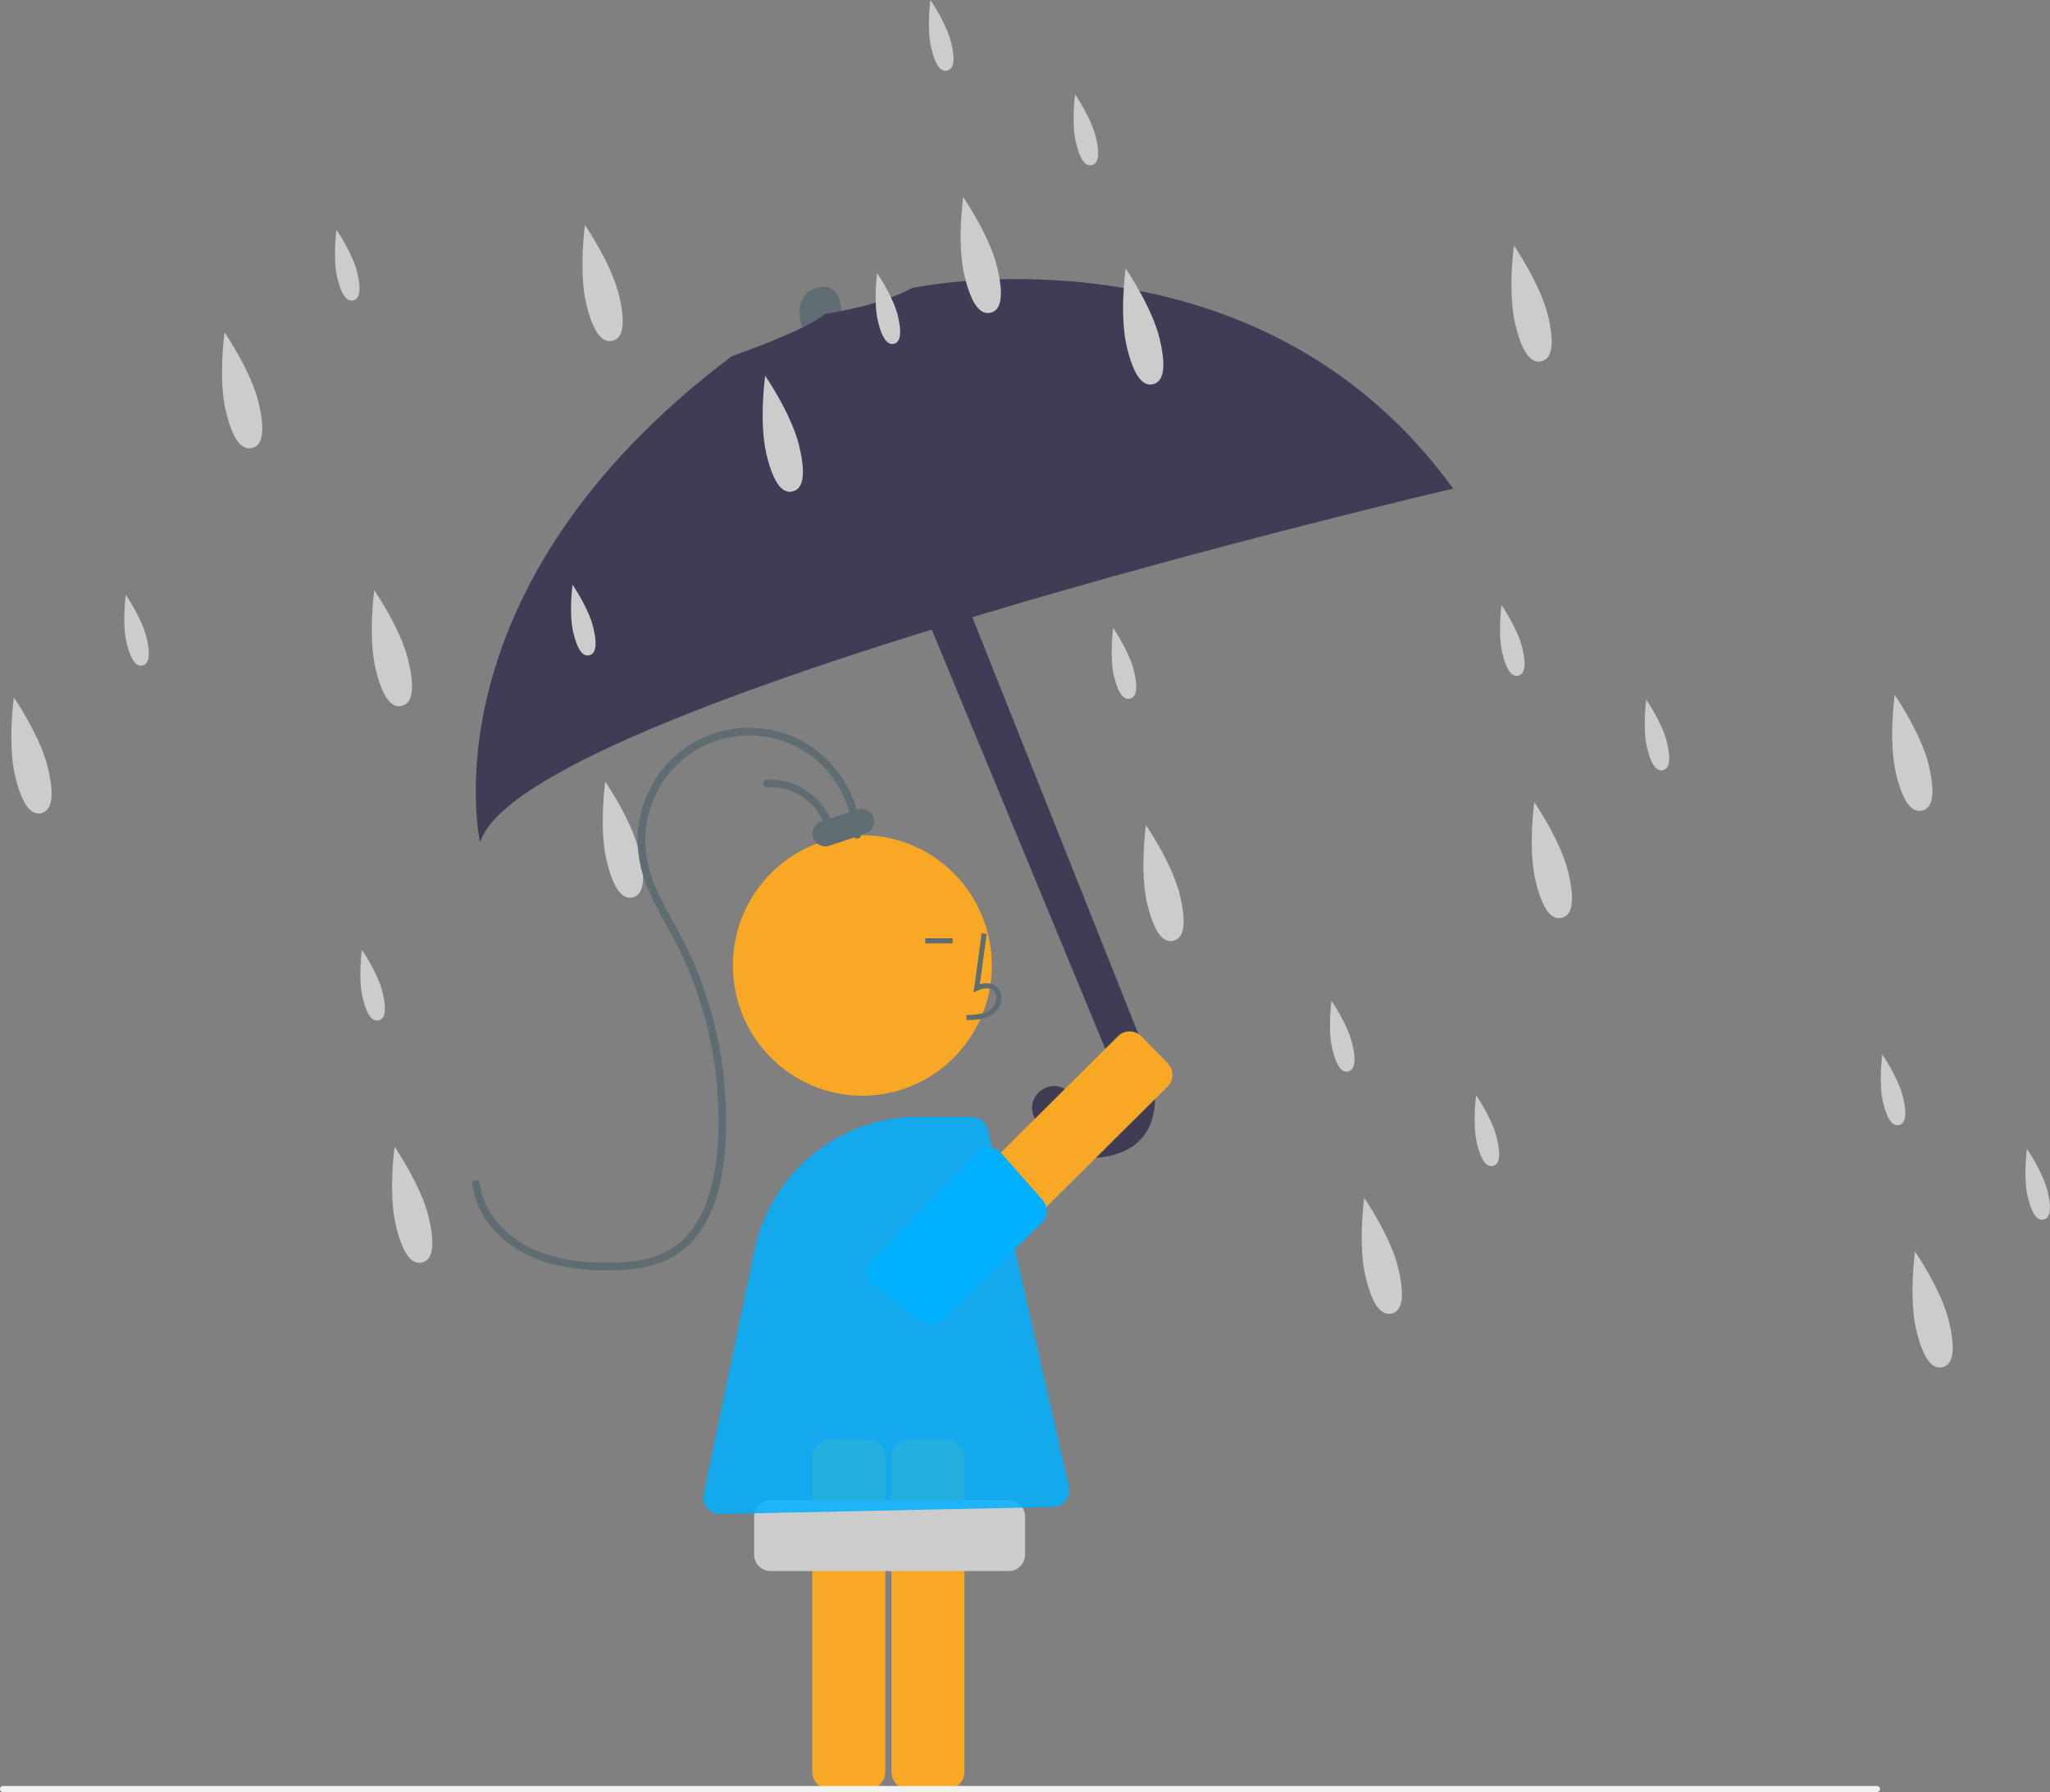 <svg width="262" height="229" viewBox="0 0 262 229" fill="none" xmlns="http://www.w3.org/2000/svg">
<rect x="0" y="0" width="262" height="229" fill="#808080" stroke="none"/>
<g clip-path="url(#clip0_120_38)">
<path d="M106.087 228.674H110.875C111.477 228.674 112.054 228.433 112.48 228.005C112.905 227.576 113.145 226.996 113.146 226.391V186.257C113.145 185.651 112.905 185.071 112.48 184.643C112.054 184.215 111.477 183.974 110.875 183.973H106.087C105.485 183.974 104.907 184.215 104.482 184.643C104.056 185.071 103.816 185.651 103.816 186.257V226.391C103.816 226.996 104.056 227.576 104.482 228.005C104.907 228.433 105.485 228.674 106.087 228.674Z" fill="#F9A826"/>
<path d="M116.205 228.674H120.993C121.596 228.674 122.173 228.433 122.598 228.005C123.024 227.576 123.264 226.996 123.264 226.391V186.257C123.264 185.651 123.024 185.071 122.598 184.643C122.173 184.215 121.596 183.974 120.993 183.973H116.205C115.603 183.974 115.026 184.215 114.601 184.643C114.175 185.071 113.935 185.651 113.935 186.257V226.391C113.935 226.996 114.175 227.576 114.601 228.005C115.026 228.433 115.603 228.674 116.205 228.674Z" fill="#F9A826"/>
<path d="M242.308 98.803C243.277 102.885 244.502 103.857 245.661 103.578C246.821 103.3 247.477 101.877 246.508 97.794C245.538 93.712 242.151 88.796 242.151 88.796C242.151 88.796 241.339 94.721 242.308 98.803Z" fill="#CCCCCC"/>
<path d="M244.903 169.926C245.872 174.008 247.097 174.98 248.257 174.701C249.416 174.423 250.072 172.999 249.103 168.917C248.134 164.835 244.746 159.918 244.746 159.918C244.746 159.918 243.934 165.844 244.903 169.926Z" fill="#CCCCCC"/>
<path d="M102.873 42.812C102.873 42.812 100.651 38.084 104.241 36.855C107.831 35.627 107.573 40.577 107.573 40.577L103.206 43.184" fill="#5F6C72"/>
<path d="M121.458 71.806L146.712 135.194C146.712 135.194 150.749 145.691 141.829 147.702C136.466 148.912 133.631 145.64 132.223 142.839C130.719 139.846 134.802 137.215 136.842 139.866C136.875 139.909 136.909 139.953 136.942 139.998C136.992 140.065 142.342 144.24 142.339 138.526C142.326 137.208 142.054 135.907 141.54 134.695L116.721 74.748L121.458 71.806Z" fill="#3F3D56"/>
<path d="M105.436 40.121C105.436 40.121 112.542 39.078 116.539 36.806C116.539 36.806 160.398 27.418 185.721 62.441C185.721 62.441 66.507 90.195 61.365 107.654C61.365 107.654 53.883 75.344 93.519 45.521C93.519 45.521 103.215 42.132 105.436 40.121Z" fill="#3F3D56"/>
<path d="M240.66 140.848C241.252 143.339 241.999 143.932 242.707 143.762C243.414 143.592 243.814 142.724 243.223 140.233C242.631 137.742 240.565 134.742 240.565 134.742C240.565 134.742 240.069 138.358 240.66 140.848Z" fill="#CCCCCC"/>
<path d="M259.151 152.92C259.743 155.411 260.49 156.004 261.197 155.834C261.905 155.664 262.305 154.795 261.714 152.304C261.122 149.814 259.055 146.813 259.055 146.813C259.055 146.813 258.56 150.429 259.151 152.92Z" fill="#CCCCCC"/>
<path d="M123.253 35.184C124.222 39.266 125.447 40.238 126.606 39.959C127.766 39.681 128.422 38.257 127.452 34.175C126.483 30.093 123.096 25.177 123.096 25.177C123.096 25.177 122.284 31.102 123.253 35.184Z" fill="#CCCCCC"/>
<path d="M119.01 6.106C119.601 8.597 120.348 9.19 121.056 9.02C121.764 8.85 122.164 7.982 121.572 5.491C120.981 3 118.914 0 118.914 0C118.914 0 118.418 3.616 119.01 6.106Z" fill="#CCCCCC"/>
<path d="M137.501 18.178C138.092 20.669 138.839 21.262 139.547 21.091C140.255 20.922 140.655 20.053 140.063 17.562C139.472 15.071 137.405 12.071 137.405 12.071C137.405 12.071 136.909 15.687 137.501 18.178Z" fill="#CCCCCC"/>
<path d="M174.508 163.075C175.478 167.157 176.702 168.128 177.862 167.85C179.021 167.571 179.677 166.148 178.708 162.066C177.739 157.984 174.352 153.067 174.352 153.067C174.352 153.067 173.539 158.993 174.508 163.075Z" fill="#CCCCCC"/>
<path d="M170.265 133.997C170.857 136.488 171.604 137.081 172.311 136.911C173.019 136.741 173.419 135.872 172.828 133.382C172.236 130.891 170.17 127.891 170.17 127.891C170.17 127.891 169.674 131.506 170.265 133.997Z" fill="#CCCCCC"/>
<path d="M188.756 146.069C189.348 148.56 190.095 149.152 190.802 148.982C191.51 148.812 191.91 147.944 191.319 145.453C190.727 142.962 188.66 139.962 188.66 139.962C188.66 139.962 188.165 143.578 188.756 146.069Z" fill="#CCCCCC"/>
<path d="M193.648 41.383C194.617 45.465 195.842 46.436 197.001 46.158C198.161 45.879 198.817 44.456 197.848 40.374C196.878 36.292 193.491 31.375 193.491 31.375C193.491 31.375 192.679 37.3 193.648 41.383Z" fill="#CCCCCC"/>
<path d="M196.243 112.506C197.212 116.588 198.437 117.559 199.597 117.281C200.756 117.002 201.412 115.579 200.443 111.497C199.473 107.415 196.086 102.498 196.086 102.498C196.086 102.498 195.274 108.424 196.243 112.506Z" fill="#CCCCCC"/>
<path d="M192 83.428C192.592 85.919 193.339 86.512 194.046 86.342C194.754 86.172 195.154 85.304 194.563 82.813C193.971 80.322 191.904 77.322 191.904 77.322C191.904 77.322 191.409 80.937 192 83.428Z" fill="#CCCCCC"/>
<path d="M210.491 95.499C211.082 97.99 211.83 98.583 212.537 98.413C213.245 98.243 213.645 97.375 213.054 94.884C212.462 92.393 210.395 89.393 210.395 89.393C210.395 89.393 209.899 93.009 210.491 95.499Z" fill="#CCCCCC"/>
<path d="M144.015 44.319C144.984 48.401 146.208 49.373 147.368 49.094C148.528 48.816 149.183 47.392 148.214 43.31C147.245 39.228 143.858 34.312 143.858 34.312C143.858 34.312 143.045 40.237 144.015 44.319Z" fill="#CCCCCC"/>
<path d="M146.61 115.442C147.579 119.524 148.803 120.496 149.963 120.217C151.123 119.939 151.779 118.515 150.809 114.433C149.84 110.351 146.453 105.435 146.453 105.435C146.453 105.435 145.64 111.36 146.61 115.442Z" fill="#CCCCCC"/>
<path d="M142.367 86.365C142.958 88.855 143.705 89.448 144.413 89.278C145.121 89.108 145.521 88.24 144.929 85.749C144.338 83.258 142.271 80.258 142.271 80.258C142.271 80.258 141.775 83.874 142.367 86.365Z" fill="#CCCCCC"/>
<path d="M97.95 58.022C98.919 62.104 100.143 63.075 101.303 62.797C102.463 62.518 103.119 61.095 102.149 57.013C101.18 52.931 97.793 48.014 97.793 48.014C97.793 48.014 96.98 53.939 97.95 58.022Z" fill="#CCCCCC"/>
<path d="M112.197 41.015C112.789 43.506 113.536 44.099 114.244 43.929C114.951 43.759 115.351 42.891 114.76 40.4C114.169 37.909 112.102 34.909 112.102 34.909C112.102 34.909 111.606 38.525 112.197 41.015Z" fill="#CCCCCC"/>
<path d="M74.917 38.773C75.886 42.855 77.111 43.827 78.271 43.548C79.43 43.269 80.086 41.846 79.117 37.764C78.147 33.682 74.76 28.765 74.76 28.765C74.76 28.765 73.948 34.691 74.917 38.773Z" fill="#CCCCCC"/>
<path d="M77.512 109.896C78.482 113.978 79.706 114.949 80.866 114.671C82.025 114.392 82.681 112.969 81.712 108.887C80.743 104.805 77.356 99.888 77.356 99.888C77.356 99.888 76.543 105.813 77.512 109.896Z" fill="#CCCCCC"/>
<path d="M73.269 80.818C73.861 83.309 74.608 83.902 75.316 83.732C76.023 83.562 76.423 82.694 75.832 80.203C75.24 77.712 73.174 74.712 73.174 74.712C73.174 74.712 72.678 78.327 73.269 80.818Z" fill="#CCCCCC"/>
<path d="M28.852 52.475C29.822 56.557 31.046 57.529 32.206 57.25C33.365 56.972 34.021 55.549 33.052 51.467C32.083 47.385 28.695 42.468 28.695 42.468C28.695 42.468 27.883 48.393 28.852 52.475Z" fill="#CCCCCC"/>
<path d="M43.1 35.469C43.691 37.96 44.439 38.553 45.146 38.383C45.854 38.213 46.254 37.344 45.663 34.854C45.071 32.363 43.004 29.363 43.004 29.363C43.004 29.363 42.509 32.978 43.1 35.469Z" fill="#CCCCCC"/>
<path d="M47.992 85.427C48.961 89.509 50.186 90.481 51.345 90.202C52.505 89.924 53.161 88.5 52.191 84.418C51.222 80.336 47.835 75.419 47.835 75.419C47.835 75.419 47.023 81.345 47.992 85.427Z" fill="#CCCCCC"/>
<path d="M50.587 156.55C51.556 160.632 52.781 161.603 53.941 161.325C55.1 161.046 55.756 159.623 54.787 155.541C53.817 151.459 50.43 146.542 50.43 146.542C50.43 146.542 49.618 152.468 50.587 156.55Z" fill="#CCCCCC"/>
<path d="M46.344 127.472C46.935 129.963 47.683 130.556 48.39 130.386C49.098 130.216 49.498 129.348 48.907 126.857C48.315 124.366 46.248 121.366 46.248 121.366C46.248 121.366 45.753 124.981 46.344 127.472Z" fill="#CCCCCC"/>
<path d="M1.927 99.129C2.896 103.211 4.121 104.183 5.28 103.904C6.44 103.626 7.096 102.203 6.127 98.121C5.157 94.038 1.77 89.122 1.77 89.122C1.77 89.122 0.958 95.047 1.927 99.129Z" fill="#CCCCCC"/>
<path d="M16.175 82.123C16.766 84.614 17.513 85.207 18.221 85.037C18.929 84.867 19.329 83.999 18.737 81.508C18.146 79.017 16.079 76.017 16.079 76.017C16.079 76.017 15.583 79.632 16.175 82.123Z" fill="#CCCCCC"/>
<path d="M110.212 140.012C101.075 140.012 93.668 132.562 93.668 123.373C93.668 114.183 101.075 106.734 110.212 106.734C119.35 106.734 126.757 114.183 126.757 123.373C126.757 132.562 119.35 140.012 110.212 140.012Z" fill="#F9A826"/>
<path d="M123.525 130.357C124.598 130.327 125.933 130.29 126.96 129.534C127.267 129.3 127.518 129.002 127.698 128.659C127.877 128.317 127.98 127.939 127.999 127.553C128.017 127.278 127.972 127.003 127.868 126.749C127.763 126.495 127.601 126.268 127.395 126.087C126.858 125.631 126.074 125.524 125.229 125.774L126.104 119.338L125.461 119.25L124.432 126.815L124.969 126.568C125.591 126.281 126.445 126.135 126.976 126.586C127.107 126.704 127.208 126.85 127.273 127.014C127.338 127.178 127.364 127.354 127.35 127.53C127.334 127.818 127.257 128.098 127.124 128.353C126.991 128.608 126.804 128.831 126.578 129.007C125.778 129.595 124.714 129.671 123.507 129.705L123.525 130.357Z" fill="#5F6C72"/>
<path d="M118.254 119.893H121.748V120.546H118.254V119.893Z" fill="#5F6C72"/>
<path d="M109.055 106.685C108.933 104.718 108.393 102.8 107.47 101.062C106.547 99.323 105.264 97.804 103.707 96.608C102.098 95.41 100.241 94.592 98.275 94.215C96.308 93.837 94.282 93.911 92.348 94.429C90.426 94.932 88.642 95.866 87.132 97.163C85.621 98.459 84.423 100.083 83.627 101.913C82.826 103.729 82.427 105.699 82.456 107.685C82.544 109.846 83.078 111.964 84.023 113.906C84.999 116.044 86.229 118.049 87.297 120.139C88.35 122.199 89.258 124.331 90.015 126.519C91.555 130.977 92.464 135.631 92.715 140.344C93.112 147.773 92.405 158.619 84.066 161.47C81.946 162.195 79.658 162.33 77.435 162.324C75.093 162.352 72.758 162.077 70.486 161.505C66.549 160.448 62.812 157.965 61.135 154.108C60.748 153.218 60.489 152.277 60.365 151.313C60.33 151.049 60.614 150.826 60.851 150.823C60.98 150.826 61.102 150.879 61.192 150.97C61.283 151.061 61.335 151.184 61.338 151.313C61.881 155.423 65.287 158.575 68.984 159.992C71.144 160.779 73.414 161.221 75.711 161.3C77.996 161.417 80.37 161.399 82.608 160.87C84.6 160.436 86.413 159.4 87.803 157.9C89.042 156.465 89.966 154.784 90.515 152.966C91.831 148.925 91.969 144.483 91.738 140.271C91.476 135.574 90.548 130.939 88.981 126.506C88.19 124.268 87.235 122.091 86.125 119.994C85.041 117.944 83.837 115.951 82.923 113.813C82.031 111.848 81.541 109.723 81.481 107.564C81.474 105.57 81.869 103.595 82.641 101.759C83.401 99.915 84.539 98.254 85.982 96.884C87.425 95.514 89.14 94.467 91.014 93.811C92.921 93.144 94.945 92.885 96.957 93.05C98.969 93.216 100.925 93.803 102.698 94.774C104.384 95.749 105.862 97.05 107.046 98.603C108.229 100.157 109.095 101.93 109.593 103.822C109.835 104.758 109.981 105.718 110.028 106.685C110.06 107.314 109.087 107.312 109.055 106.685Z" fill="#5F6C72"/>
<path d="M105.82 107.028C105.554 105.213 104.65 103.554 103.271 102.352C101.805 101.117 99.926 100.489 98.017 100.598C97.391 100.63 97.393 99.651 98.017 99.62C100.092 99.525 102.129 100.202 103.741 101.52C105.353 102.838 106.427 104.706 106.758 106.768C106.852 107.384 105.914 107.65 105.82 107.028Z" fill="#5F6C72"/>
<path d="M105.978 108.071L110.598 106.537C111.007 106.401 111.345 106.108 111.538 105.722C111.732 105.335 111.765 104.887 111.63 104.476C111.495 104.066 111.203 103.726 110.819 103.531C110.435 103.336 109.99 103.303 109.581 103.439L104.961 104.973C104.552 105.109 104.214 105.402 104.02 105.789C103.827 106.175 103.794 106.623 103.929 107.034C104.064 107.445 104.355 107.785 104.74 107.979C105.124 108.174 105.569 108.207 105.978 108.071Z" fill="#5F6C72"/>
<path d="M98.489 200.757H128.914C129.473 200.757 130.009 200.533 130.404 200.135C130.8 199.738 131.022 199.199 131.023 198.637V193.821C131.022 193.259 130.8 192.72 130.404 192.323C130.009 191.925 129.473 191.701 128.914 191.701H98.489C97.93 191.701 97.394 191.925 96.998 192.323C96.603 192.72 96.381 193.259 96.38 193.821V198.637C96.381 199.199 96.603 199.738 96.998 200.135C97.394 200.533 97.93 200.757 98.489 200.757Z" fill="#CCCCCC"/>
<path d="M92.007 193.469C92.022 193.469 92.037 193.469 92.052 193.468L134.598 192.567C134.911 192.561 135.219 192.484 135.499 192.343C135.778 192.202 136.024 192 136.216 191.752C136.409 191.504 136.544 191.215 136.612 190.908C136.68 190.601 136.679 190.282 136.609 189.975L126.251 144.365C126.146 143.896 125.885 143.477 125.511 143.177C125.137 142.877 124.673 142.715 124.195 142.717H117.261C112.377 142.734 107.646 144.432 103.855 147.529C100.065 150.627 97.443 154.936 96.427 159.74L89.944 190.914C89.88 191.222 89.885 191.542 89.959 191.848C90.033 192.154 90.174 192.44 90.371 192.685C90.569 192.93 90.818 193.127 91.101 193.263C91.384 193.398 91.693 193.469 92.007 193.469Z" fill="#00B0FF" fill-opacity="0.85"/>
<path d="M119.341 167.665C119.895 167.666 120.428 167.447 120.822 167.054L149.216 138.853C149.413 138.658 149.57 138.425 149.677 138.168C149.785 137.912 149.841 137.636 149.843 137.358C149.845 137.079 149.792 136.803 149.687 136.545C149.583 136.287 149.429 136.052 149.234 135.854L145.87 132.428C145.477 132.028 144.942 131.801 144.383 131.798C143.824 131.794 143.286 132.014 142.888 132.409L114.495 160.61C114.097 161.006 113.872 161.544 113.869 162.106C113.865 162.668 114.084 163.209 114.476 163.609L117.84 167.036C118.036 167.235 118.27 167.394 118.528 167.502C118.785 167.61 119.062 167.666 119.341 167.665Z" fill="#F9A826"/>
<path d="M120.654 168.519L133.139 156.267C133.528 155.885 133.756 155.367 133.776 154.82C133.795 154.273 133.605 153.74 133.244 153.331L127.989 147.374C127.781 147.138 127.524 146.952 127.237 146.829C126.949 146.705 126.638 146.647 126.325 146.659C126.013 146.671 125.706 146.753 125.429 146.898C125.151 147.043 124.909 147.248 124.72 147.498L111.361 161.191C110.987 161.611 110.793 162.163 110.822 162.727C110.852 163.29 111.102 163.819 111.518 164.197L117.661 168.679C118.079 169.056 118.629 169.251 119.19 169.221C119.751 169.192 120.278 168.939 120.654 168.519Z" fill="#00B0FF"/>
<path d="M0.386 229H239.89C239.94 229 239.991 228.99 240.038 228.971C240.085 228.951 240.127 228.923 240.163 228.887C240.199 228.851 240.228 228.808 240.247 228.761C240.267 228.713 240.277 228.663 240.277 228.612C240.277 228.56 240.267 228.51 240.247 228.463C240.228 228.415 240.199 228.373 240.163 228.337C240.127 228.3 240.085 228.272 240.038 228.252C239.991 228.233 239.94 228.223 239.89 228.223H0.386C0.335 228.223 0.285 228.233 0.238 228.252C0.191 228.272 0.148 228.3 0.112 228.337C0.076 228.373 0.048 228.415 0.028 228.463C0.009 228.51 -0.001 228.56 -0.001 228.612C-0.001 228.663 0.009 228.713 0.028 228.761C0.048 228.808 0.076 228.851 0.112 228.887C0.148 228.923 0.191 228.951 0.238 228.971C0.285 228.99 0.335 229 0.386 229Z" fill="#F2F2F2"/>
</g>
<defs>
<clipPath id="clip0_120_38">
<rect width="262" height="229" fill="white" transform="matrix(-1 0 0 1 262 0)"/>
</clipPath>
</defs>
</svg>
